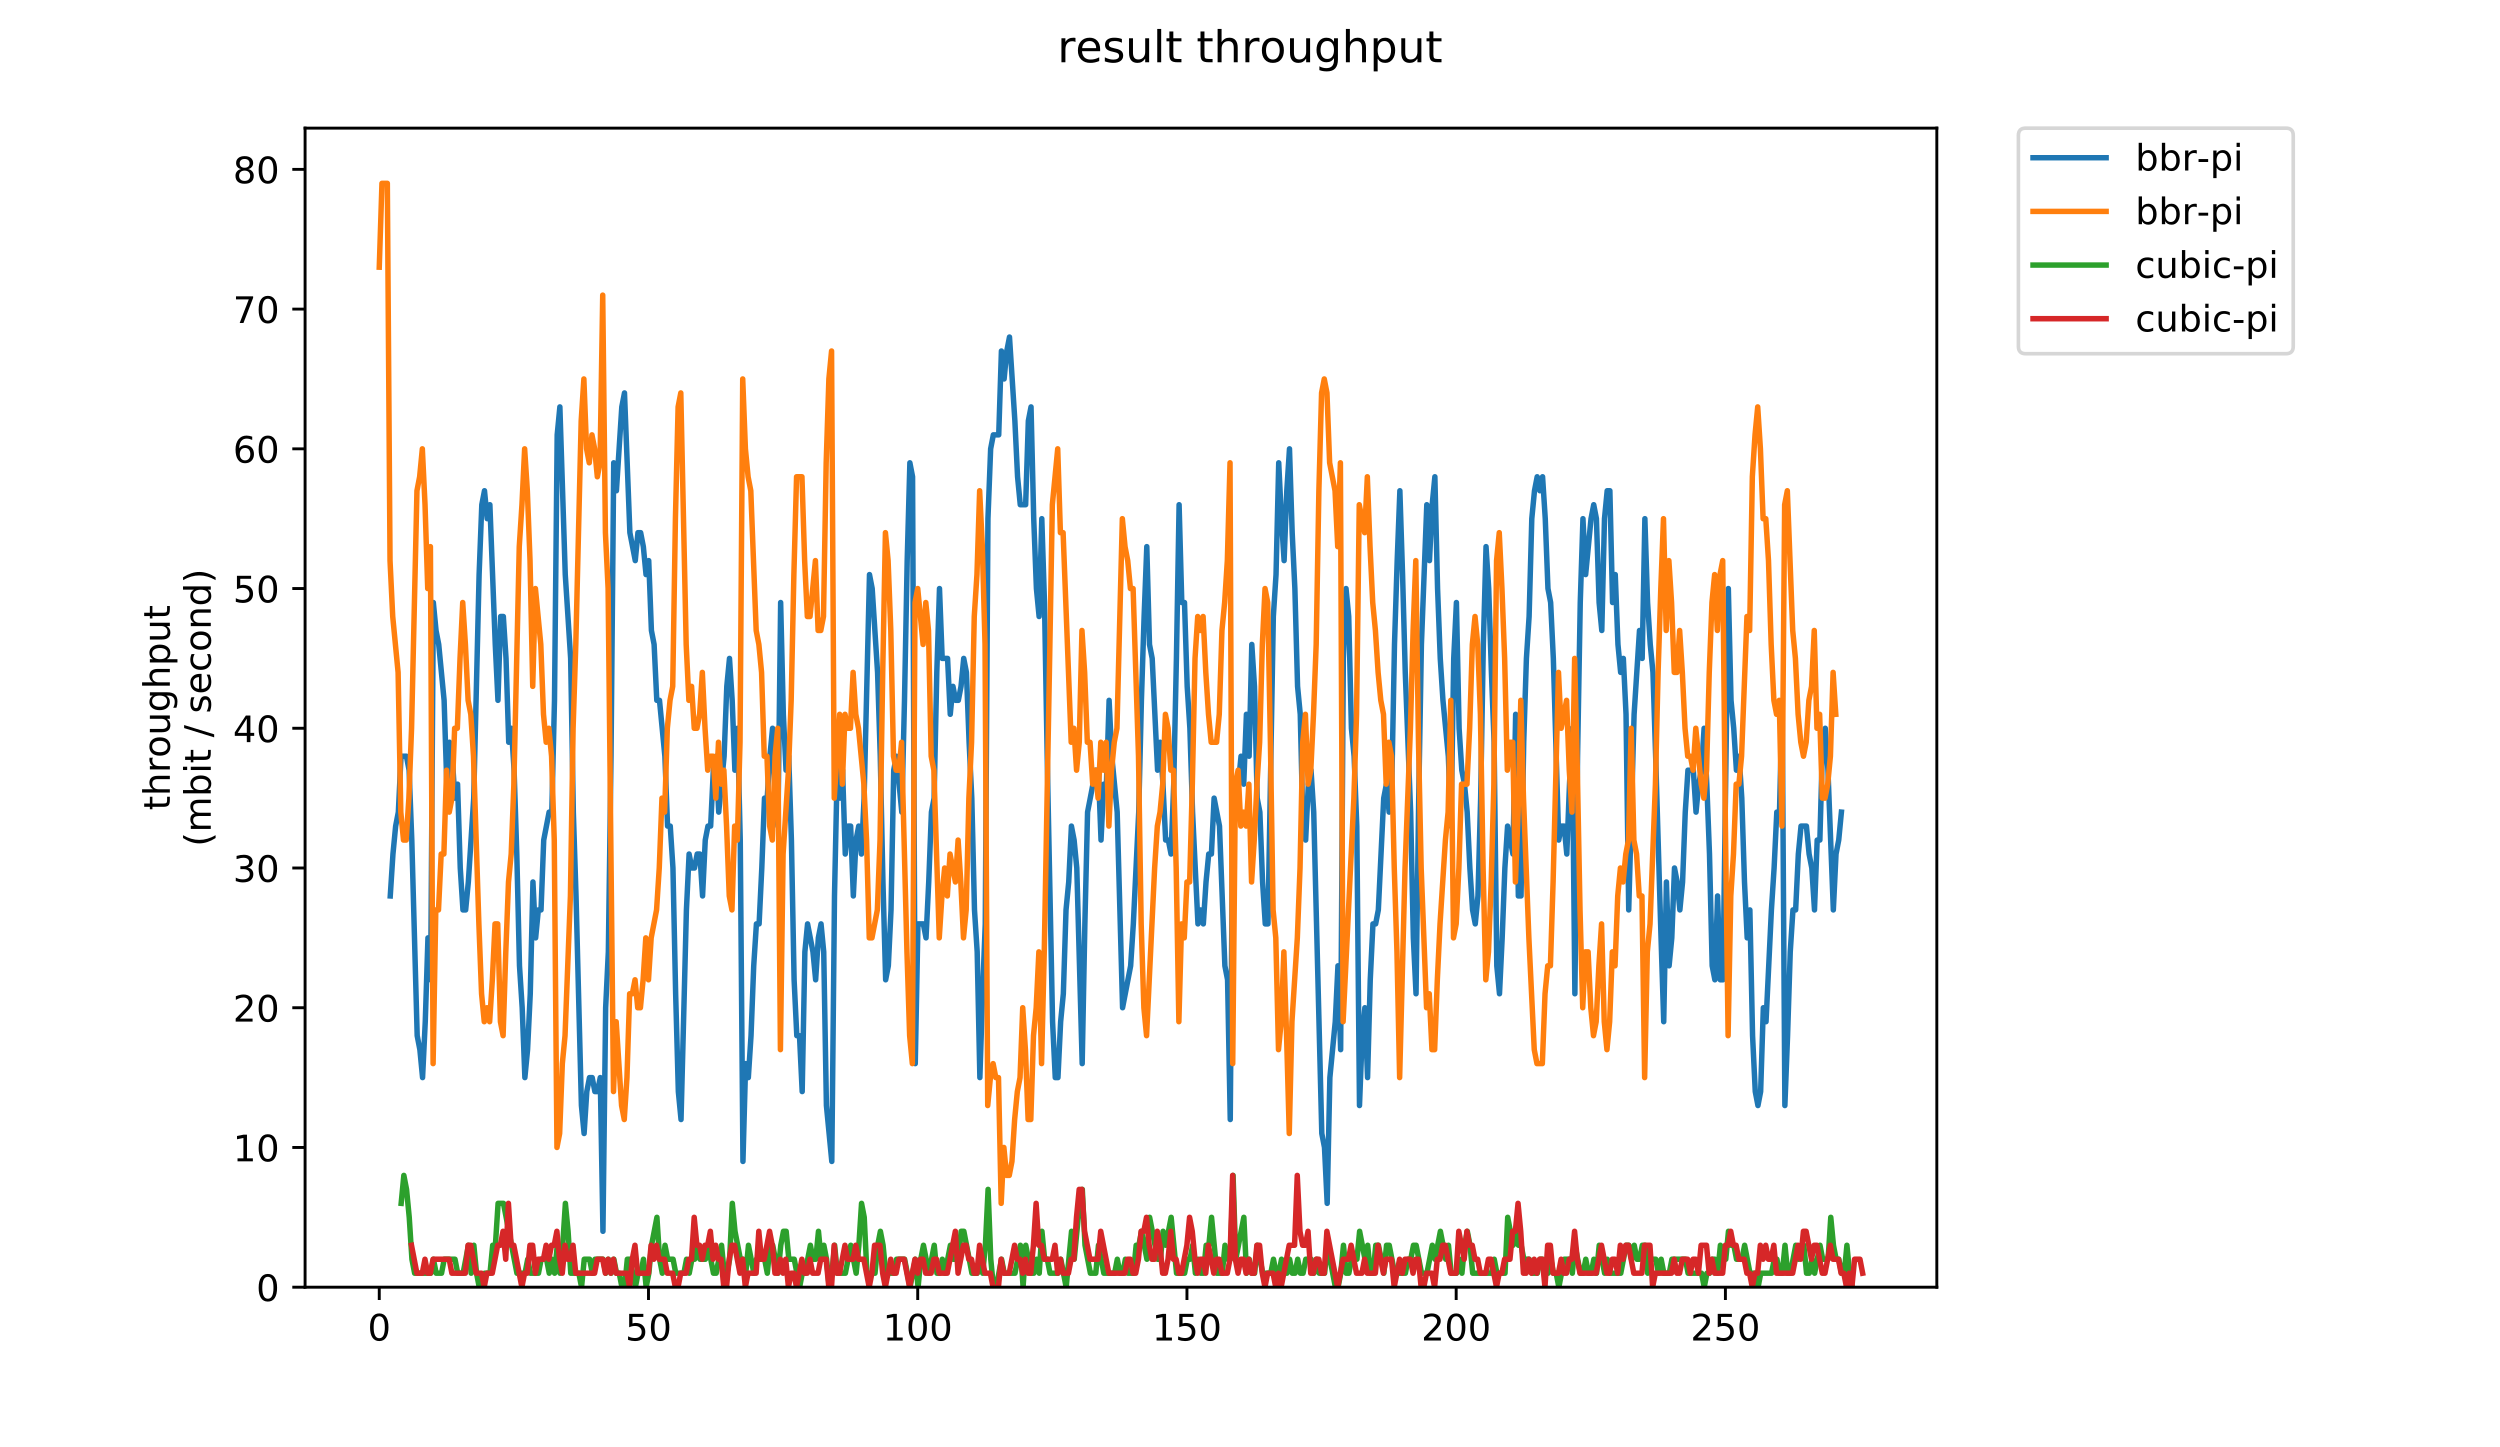 <?xml version="1.0" encoding="utf-8" standalone="no"?>
<!DOCTYPE svg PUBLIC "-//W3C//DTD SVG 1.1//EN"
  "http://www.w3.org/Graphics/SVG/1.1/DTD/svg11.dtd">
<!-- Created with matplotlib (https://matplotlib.org/) -->
<svg height="396pt" version="1.1" viewBox="0 0 684 396" width="684pt" xmlns="http://www.w3.org/2000/svg" xmlns:xlink="http://www.w3.org/1999/xlink">
 <defs>
  <style type="text/css">
*{stroke-linecap:butt;stroke-linejoin:round;}
  </style>
 </defs>
 <g id="figure_1">
  <g id="patch_1">
   <path d="M 0 396 
L 684 396 
L 684 0 
L 0 0 
z
" style="fill:#ffffff;"/>
  </g>
  <g id="axes_1">
   <g id="patch_2">
    <path d="M 83.472 352.174 
L 529.913 352.174 
L 529.913 35.062 
L 83.472 35.062 
z
" style="fill:#ffffff;"/>
   </g>
   <g id="matplotlib.axis_1">
    <g id="xtick_1">
     <g id="line2d_1">
      <defs>
       <path d="M 0 0 
L 0 3.5 
" id="m323d07d9b1" style="stroke:#000000;stroke-width:0.8;"/>
      </defs>
      <g>
       <use style="stroke:#000000;stroke-width:0.8;" x="103.765" xlink:href="#m323d07d9b1" y="352.174"/>
      </g>
     </g>
     <g id="text_1">
      <!-- 0 -->
      <defs>
       <path d="M 31.781 66.406 
Q 24.172 66.406 20.328 58.906 
Q 16.5 51.422 16.5 36.375 
Q 16.5 21.391 20.328 13.891 
Q 24.172 6.391 31.781 6.391 
Q 39.453 6.391 43.281 13.891 
Q 47.125 21.391 47.125 36.375 
Q 47.125 51.422 43.281 58.906 
Q 39.453 66.406 31.781 66.406 
z
M 31.781 74.219 
Q 44.047 74.219 50.516 64.516 
Q 56.984 54.828 56.984 36.375 
Q 56.984 17.969 50.516 8.266 
Q 44.047 -1.422 31.781 -1.422 
Q 19.531 -1.422 13.062 8.266 
Q 6.594 17.969 6.594 36.375 
Q 6.594 54.828 13.062 64.516 
Q 19.531 74.219 31.781 74.219 
z
" id="DejaVuSans-48"/>
      </defs>
      <g transform="translate(100.584 366.773)scale(0.1 -0.1)">
       <use xlink:href="#DejaVuSans-48"/>
      </g>
     </g>
    </g>
    <g id="xtick_2">
     <g id="line2d_2">
      <g>
       <use style="stroke:#000000;stroke-width:0.8;" x="177.426" xlink:href="#m323d07d9b1" y="352.174"/>
      </g>
     </g>
     <g id="text_2">
      <!-- 50 -->
      <defs>
       <path d="M 10.797 72.906 
L 49.516 72.906 
L 49.516 64.594 
L 19.828 64.594 
L 19.828 46.734 
Q 21.969 47.469 24.109 47.828 
Q 26.266 48.188 28.422 48.188 
Q 40.625 48.188 47.75 41.5 
Q 54.891 34.812 54.891 23.391 
Q 54.891 11.625 47.562 5.094 
Q 40.234 -1.422 26.906 -1.422 
Q 22.312 -1.422 17.547 -0.641 
Q 12.797 0.141 7.719 1.703 
L 7.719 11.625 
Q 12.109 9.234 16.797 8.062 
Q 21.484 6.891 26.703 6.891 
Q 35.156 6.891 40.078 11.328 
Q 45.016 15.766 45.016 23.391 
Q 45.016 31 40.078 35.438 
Q 35.156 39.891 26.703 39.891 
Q 22.75 39.891 18.812 39.016 
Q 14.891 38.141 10.797 36.281 
z
" id="DejaVuSans-53"/>
      </defs>
      <g transform="translate(171.064 366.773)scale(0.1 -0.1)">
       <use xlink:href="#DejaVuSans-53"/>
       <use x="63.623" xlink:href="#DejaVuSans-48"/>
      </g>
     </g>
    </g>
    <g id="xtick_3">
     <g id="line2d_3">
      <g>
       <use style="stroke:#000000;stroke-width:0.8;" x="251.088" xlink:href="#m323d07d9b1" y="352.174"/>
      </g>
     </g>
     <g id="text_3">
      <!-- 100 -->
      <defs>
       <path d="M 12.406 8.297 
L 28.516 8.297 
L 28.516 63.922 
L 10.984 60.406 
L 10.984 69.391 
L 28.422 72.906 
L 38.281 72.906 
L 38.281 8.297 
L 54.391 8.297 
L 54.391 0 
L 12.406 0 
z
" id="DejaVuSans-49"/>
      </defs>
      <g transform="translate(241.544 366.773)scale(0.1 -0.1)">
       <use xlink:href="#DejaVuSans-49"/>
       <use x="63.623" xlink:href="#DejaVuSans-48"/>
       <use x="127.246" xlink:href="#DejaVuSans-48"/>
      </g>
     </g>
    </g>
    <g id="xtick_4">
     <g id="line2d_4">
      <g>
       <use style="stroke:#000000;stroke-width:0.8;" x="324.749" xlink:href="#m323d07d9b1" y="352.174"/>
      </g>
     </g>
     <g id="text_4">
      <!-- 150 -->
      <g transform="translate(315.206 366.773)scale(0.1 -0.1)">
       <use xlink:href="#DejaVuSans-49"/>
       <use x="63.623" xlink:href="#DejaVuSans-53"/>
       <use x="127.246" xlink:href="#DejaVuSans-48"/>
      </g>
     </g>
    </g>
    <g id="xtick_5">
     <g id="line2d_5">
      <g>
       <use style="stroke:#000000;stroke-width:0.8;" x="398.411" xlink:href="#m323d07d9b1" y="352.174"/>
      </g>
     </g>
     <g id="text_5">
      <!-- 200 -->
      <defs>
       <path d="M 19.188 8.297 
L 53.609 8.297 
L 53.609 0 
L 7.328 0 
L 7.328 8.297 
Q 12.938 14.109 22.625 23.891 
Q 32.328 33.688 34.812 36.531 
Q 39.547 41.844 41.422 45.531 
Q 43.312 49.219 43.312 52.781 
Q 43.312 58.594 39.234 62.25 
Q 35.156 65.922 28.609 65.922 
Q 23.969 65.922 18.812 64.312 
Q 13.672 62.703 7.812 59.422 
L 7.812 69.391 
Q 13.766 71.781 18.938 73 
Q 24.125 74.219 28.422 74.219 
Q 39.75 74.219 46.484 68.547 
Q 53.219 62.891 53.219 53.422 
Q 53.219 48.922 51.531 44.891 
Q 49.859 40.875 45.406 35.406 
Q 44.188 33.984 37.641 27.219 
Q 31.109 20.453 19.188 8.297 
z
" id="DejaVuSans-50"/>
      </defs>
      <g transform="translate(388.867 366.773)scale(0.1 -0.1)">
       <use xlink:href="#DejaVuSans-50"/>
       <use x="63.623" xlink:href="#DejaVuSans-48"/>
       <use x="127.246" xlink:href="#DejaVuSans-48"/>
      </g>
     </g>
    </g>
    <g id="xtick_6">
     <g id="line2d_6">
      <g>
       <use style="stroke:#000000;stroke-width:0.8;" x="472.072" xlink:href="#m323d07d9b1" y="352.174"/>
      </g>
     </g>
     <g id="text_6">
      <!-- 250 -->
      <g transform="translate(462.528 366.773)scale(0.1 -0.1)">
       <use xlink:href="#DejaVuSans-50"/>
       <use x="63.623" xlink:href="#DejaVuSans-53"/>
       <use x="127.246" xlink:href="#DejaVuSans-48"/>
      </g>
     </g>
    </g>
   </g>
   <g id="matplotlib.axis_2">
    <g id="ytick_1">
     <g id="line2d_7">
      <defs>
       <path d="M 0 0 
L -3.5 0 
" id="m52e5bbe619" style="stroke:#000000;stroke-width:0.8;"/>
      </defs>
      <g>
       <use style="stroke:#000000;stroke-width:0.8;" x="83.472" xlink:href="#m52e5bbe619" y="352.174"/>
      </g>
     </g>
     <g id="text_7">
      <!-- 0 -->
      <g transform="translate(70.11 355.973)scale(0.1 -0.1)">
       <use xlink:href="#DejaVuSans-48"/>
      </g>
     </g>
    </g>
    <g id="ytick_2">
     <g id="line2d_8">
      <g>
       <use style="stroke:#000000;stroke-width:0.8;" x="83.472" xlink:href="#m52e5bbe619" y="313.945"/>
      </g>
     </g>
     <g id="text_8">
      <!-- 10 -->
      <g transform="translate(63.747 317.744)scale(0.1 -0.1)">
       <use xlink:href="#DejaVuSans-49"/>
       <use x="63.623" xlink:href="#DejaVuSans-48"/>
      </g>
     </g>
    </g>
    <g id="ytick_3">
     <g id="line2d_9">
      <g>
       <use style="stroke:#000000;stroke-width:0.8;" x="83.472" xlink:href="#m52e5bbe619" y="275.716"/>
      </g>
     </g>
     <g id="text_9">
      <!-- 20 -->
      <g transform="translate(63.747 279.515)scale(0.1 -0.1)">
       <use xlink:href="#DejaVuSans-50"/>
       <use x="63.623" xlink:href="#DejaVuSans-48"/>
      </g>
     </g>
    </g>
    <g id="ytick_4">
     <g id="line2d_10">
      <g>
       <use style="stroke:#000000;stroke-width:0.8;" x="83.472" xlink:href="#m52e5bbe619" y="237.486"/>
      </g>
     </g>
     <g id="text_10">
      <!-- 30 -->
      <defs>
       <path d="M 40.578 39.312 
Q 47.656 37.797 51.625 33 
Q 55.609 28.219 55.609 21.188 
Q 55.609 10.406 48.188 4.484 
Q 40.766 -1.422 27.094 -1.422 
Q 22.516 -1.422 17.656 -0.516 
Q 12.797 0.391 7.625 2.203 
L 7.625 11.719 
Q 11.719 9.328 16.594 8.109 
Q 21.484 6.891 26.812 6.891 
Q 36.078 6.891 40.938 10.547 
Q 45.797 14.203 45.797 21.188 
Q 45.797 27.641 41.281 31.266 
Q 36.766 34.906 28.719 34.906 
L 20.219 34.906 
L 20.219 43.016 
L 29.109 43.016 
Q 36.375 43.016 40.234 45.922 
Q 44.094 48.828 44.094 54.297 
Q 44.094 59.906 40.109 62.906 
Q 36.141 65.922 28.719 65.922 
Q 24.656 65.922 20.016 65.031 
Q 15.375 64.156 9.812 62.312 
L 9.812 71.094 
Q 15.438 72.656 20.344 73.438 
Q 25.25 74.219 29.594 74.219 
Q 40.828 74.219 47.359 69.109 
Q 53.906 64.016 53.906 55.328 
Q 53.906 49.266 50.438 45.094 
Q 46.969 40.922 40.578 39.312 
z
" id="DejaVuSans-51"/>
      </defs>
      <g transform="translate(63.747 241.286)scale(0.1 -0.1)">
       <use xlink:href="#DejaVuSans-51"/>
       <use x="63.623" xlink:href="#DejaVuSans-48"/>
      </g>
     </g>
    </g>
    <g id="ytick_5">
     <g id="line2d_11">
      <g>
       <use style="stroke:#000000;stroke-width:0.8;" x="83.472" xlink:href="#m52e5bbe619" y="199.257"/>
      </g>
     </g>
     <g id="text_11">
      <!-- 40 -->
      <defs>
       <path d="M 37.797 64.312 
L 12.891 25.391 
L 37.797 25.391 
z
M 35.203 72.906 
L 47.609 72.906 
L 47.609 25.391 
L 58.016 25.391 
L 58.016 17.188 
L 47.609 17.188 
L 47.609 0 
L 37.797 0 
L 37.797 17.188 
L 4.891 17.188 
L 4.891 26.703 
z
" id="DejaVuSans-52"/>
      </defs>
      <g transform="translate(63.747 203.056)scale(0.1 -0.1)">
       <use xlink:href="#DejaVuSans-52"/>
       <use x="63.623" xlink:href="#DejaVuSans-48"/>
      </g>
     </g>
    </g>
    <g id="ytick_6">
     <g id="line2d_12">
      <g>
       <use style="stroke:#000000;stroke-width:0.8;" x="83.472" xlink:href="#m52e5bbe619" y="161.028"/>
      </g>
     </g>
     <g id="text_12">
      <!-- 50 -->
      <g transform="translate(63.747 164.827)scale(0.1 -0.1)">
       <use xlink:href="#DejaVuSans-53"/>
       <use x="63.623" xlink:href="#DejaVuSans-48"/>
      </g>
     </g>
    </g>
    <g id="ytick_7">
     <g id="line2d_13">
      <g>
       <use style="stroke:#000000;stroke-width:0.8;" x="83.472" xlink:href="#m52e5bbe619" y="122.799"/>
      </g>
     </g>
     <g id="text_13">
      <!-- 60 -->
      <defs>
       <path d="M 33.016 40.375 
Q 26.375 40.375 22.484 35.828 
Q 18.609 31.297 18.609 23.391 
Q 18.609 15.531 22.484 10.953 
Q 26.375 6.391 33.016 6.391 
Q 39.656 6.391 43.531 10.953 
Q 47.406 15.531 47.406 23.391 
Q 47.406 31.297 43.531 35.828 
Q 39.656 40.375 33.016 40.375 
z
M 52.594 71.297 
L 52.594 62.312 
Q 48.875 64.062 45.094 64.984 
Q 41.312 65.922 37.594 65.922 
Q 27.828 65.922 22.672 59.328 
Q 17.531 52.734 16.797 39.406 
Q 19.672 43.656 24.016 45.922 
Q 28.375 48.188 33.594 48.188 
Q 44.578 48.188 50.953 41.516 
Q 57.328 34.859 57.328 23.391 
Q 57.328 12.156 50.688 5.359 
Q 44.047 -1.422 33.016 -1.422 
Q 20.359 -1.422 13.672 8.266 
Q 6.984 17.969 6.984 36.375 
Q 6.984 53.656 15.188 63.938 
Q 23.391 74.219 37.203 74.219 
Q 40.922 74.219 44.703 73.484 
Q 48.484 72.75 52.594 71.297 
z
" id="DejaVuSans-54"/>
      </defs>
      <g transform="translate(63.747 126.598)scale(0.1 -0.1)">
       <use xlink:href="#DejaVuSans-54"/>
       <use x="63.623" xlink:href="#DejaVuSans-48"/>
      </g>
     </g>
    </g>
    <g id="ytick_8">
     <g id="line2d_14">
      <g>
       <use style="stroke:#000000;stroke-width:0.8;" x="83.472" xlink:href="#m52e5bbe619" y="84.569"/>
      </g>
     </g>
     <g id="text_14">
      <!-- 70 -->
      <defs>
       <path d="M 8.203 72.906 
L 55.078 72.906 
L 55.078 68.703 
L 28.609 0 
L 18.312 0 
L 43.219 64.594 
L 8.203 64.594 
z
" id="DejaVuSans-55"/>
      </defs>
      <g transform="translate(63.747 88.369)scale(0.1 -0.1)">
       <use xlink:href="#DejaVuSans-55"/>
       <use x="63.623" xlink:href="#DejaVuSans-48"/>
      </g>
     </g>
    </g>
    <g id="ytick_9">
     <g id="line2d_15">
      <g>
       <use style="stroke:#000000;stroke-width:0.8;" x="83.472" xlink:href="#m52e5bbe619" y="46.34"/>
      </g>
     </g>
     <g id="text_15">
      <!-- 80 -->
      <defs>
       <path d="M 31.781 34.625 
Q 24.75 34.625 20.719 30.859 
Q 16.703 27.094 16.703 20.516 
Q 16.703 13.922 20.719 10.156 
Q 24.75 6.391 31.781 6.391 
Q 38.812 6.391 42.859 10.172 
Q 46.922 13.969 46.922 20.516 
Q 46.922 27.094 42.891 30.859 
Q 38.875 34.625 31.781 34.625 
z
M 21.922 38.812 
Q 15.578 40.375 12.031 44.719 
Q 8.5 49.078 8.5 55.328 
Q 8.5 64.062 14.719 69.141 
Q 20.953 74.219 31.781 74.219 
Q 42.672 74.219 48.875 69.141 
Q 55.078 64.062 55.078 55.328 
Q 55.078 49.078 51.531 44.719 
Q 48 40.375 41.703 38.812 
Q 48.828 37.156 52.797 32.312 
Q 56.781 27.484 56.781 20.516 
Q 56.781 9.906 50.312 4.234 
Q 43.844 -1.422 31.781 -1.422 
Q 19.734 -1.422 13.25 4.234 
Q 6.781 9.906 6.781 20.516 
Q 6.781 27.484 10.781 32.312 
Q 14.797 37.156 21.922 38.812 
z
M 18.312 54.391 
Q 18.312 48.734 21.844 45.562 
Q 25.391 42.391 31.781 42.391 
Q 38.141 42.391 41.719 45.562 
Q 45.312 48.734 45.312 54.391 
Q 45.312 60.062 41.719 63.234 
Q 38.141 66.406 31.781 66.406 
Q 25.391 66.406 21.844 63.234 
Q 18.312 60.062 18.312 54.391 
z
" id="DejaVuSans-56"/>
      </defs>
      <g transform="translate(63.747 50.139)scale(0.1 -0.1)">
       <use xlink:href="#DejaVuSans-56"/>
       <use x="63.623" xlink:href="#DejaVuSans-48"/>
      </g>
     </g>
    </g>
    <g id="text_16">
     <!-- throughput -->
     <defs>
      <path d="M 18.312 70.219 
L 18.312 54.688 
L 36.812 54.688 
L 36.812 47.703 
L 18.312 47.703 
L 18.312 18.016 
Q 18.312 11.328 20.141 9.422 
Q 21.969 7.516 27.594 7.516 
L 36.812 7.516 
L 36.812 0 
L 27.594 0 
Q 17.188 0 13.234 3.875 
Q 9.281 7.766 9.281 18.016 
L 9.281 47.703 
L 2.688 47.703 
L 2.688 54.688 
L 9.281 54.688 
L 9.281 70.219 
z
" id="DejaVuSans-116"/>
      <path d="M 54.891 33.016 
L 54.891 0 
L 45.906 0 
L 45.906 32.719 
Q 45.906 40.484 42.875 44.328 
Q 39.844 48.188 33.797 48.188 
Q 26.516 48.188 22.312 43.547 
Q 18.109 38.922 18.109 30.906 
L 18.109 0 
L 9.078 0 
L 9.078 75.984 
L 18.109 75.984 
L 18.109 46.188 
Q 21.344 51.125 25.703 53.562 
Q 30.078 56 35.797 56 
Q 45.219 56 50.047 50.172 
Q 54.891 44.344 54.891 33.016 
z
" id="DejaVuSans-104"/>
      <path d="M 41.109 46.297 
Q 39.594 47.172 37.812 47.578 
Q 36.031 48 33.891 48 
Q 26.266 48 22.188 43.047 
Q 18.109 38.094 18.109 28.812 
L 18.109 0 
L 9.078 0 
L 9.078 54.688 
L 18.109 54.688 
L 18.109 46.188 
Q 20.953 51.172 25.484 53.578 
Q 30.031 56 36.531 56 
Q 37.453 56 38.578 55.875 
Q 39.703 55.766 41.062 55.516 
z
" id="DejaVuSans-114"/>
      <path d="M 30.609 48.391 
Q 23.391 48.391 19.188 42.75 
Q 14.984 37.109 14.984 27.297 
Q 14.984 17.484 19.156 11.844 
Q 23.344 6.203 30.609 6.203 
Q 37.797 6.203 41.984 11.859 
Q 46.188 17.531 46.188 27.297 
Q 46.188 37.016 41.984 42.703 
Q 37.797 48.391 30.609 48.391 
z
M 30.609 56 
Q 42.328 56 49.016 48.375 
Q 55.719 40.766 55.719 27.297 
Q 55.719 13.875 49.016 6.219 
Q 42.328 -1.422 30.609 -1.422 
Q 18.844 -1.422 12.172 6.219 
Q 5.516 13.875 5.516 27.297 
Q 5.516 40.766 12.172 48.375 
Q 18.844 56 30.609 56 
z
" id="DejaVuSans-111"/>
      <path d="M 8.5 21.578 
L 8.5 54.688 
L 17.484 54.688 
L 17.484 21.922 
Q 17.484 14.156 20.5 10.266 
Q 23.531 6.391 29.594 6.391 
Q 36.859 6.391 41.078 11.031 
Q 45.312 15.672 45.312 23.688 
L 45.312 54.688 
L 54.297 54.688 
L 54.297 0 
L 45.312 0 
L 45.312 8.406 
Q 42.047 3.422 37.719 1 
Q 33.406 -1.422 27.688 -1.422 
Q 18.266 -1.422 13.375 4.438 
Q 8.5 10.297 8.5 21.578 
z
M 31.109 56 
z
" id="DejaVuSans-117"/>
      <path d="M 45.406 27.984 
Q 45.406 37.75 41.375 43.109 
Q 37.359 48.484 30.078 48.484 
Q 22.859 48.484 18.828 43.109 
Q 14.797 37.75 14.797 27.984 
Q 14.797 18.266 18.828 12.891 
Q 22.859 7.516 30.078 7.516 
Q 37.359 7.516 41.375 12.891 
Q 45.406 18.266 45.406 27.984 
z
M 54.391 6.781 
Q 54.391 -7.172 48.188 -13.984 
Q 42 -20.797 29.203 -20.797 
Q 24.469 -20.797 20.266 -20.094 
Q 16.062 -19.391 12.109 -17.922 
L 12.109 -9.188 
Q 16.062 -11.328 19.922 -12.344 
Q 23.781 -13.375 27.781 -13.375 
Q 36.625 -13.375 41.016 -8.766 
Q 45.406 -4.156 45.406 5.172 
L 45.406 9.625 
Q 42.625 4.781 38.281 2.391 
Q 33.938 0 27.875 0 
Q 17.828 0 11.672 7.656 
Q 5.516 15.328 5.516 27.984 
Q 5.516 40.672 11.672 48.328 
Q 17.828 56 27.875 56 
Q 33.938 56 38.281 53.609 
Q 42.625 51.219 45.406 46.391 
L 45.406 54.688 
L 54.391 54.688 
z
" id="DejaVuSans-103"/>
      <path d="M 18.109 8.203 
L 18.109 -20.797 
L 9.078 -20.797 
L 9.078 54.688 
L 18.109 54.688 
L 18.109 46.391 
Q 20.953 51.266 25.266 53.625 
Q 29.594 56 35.594 56 
Q 45.562 56 51.781 48.094 
Q 58.016 40.188 58.016 27.297 
Q 58.016 14.406 51.781 6.484 
Q 45.562 -1.422 35.594 -1.422 
Q 29.594 -1.422 25.266 0.953 
Q 20.953 3.328 18.109 8.203 
z
M 48.688 27.297 
Q 48.688 37.203 44.609 42.844 
Q 40.531 48.484 33.406 48.484 
Q 26.266 48.484 22.188 42.844 
Q 18.109 37.203 18.109 27.297 
Q 18.109 17.391 22.188 11.75 
Q 26.266 6.109 33.406 6.109 
Q 40.531 6.109 44.609 11.75 
Q 48.688 17.391 48.688 27.297 
z
" id="DejaVuSans-112"/>
     </defs>
     <g transform="translate(46.47 221.675)rotate(-90)scale(0.1 -0.1)">
      <use xlink:href="#DejaVuSans-116"/>
      <use x="39.209" xlink:href="#DejaVuSans-104"/>
      <use x="102.588" xlink:href="#DejaVuSans-114"/>
      <use x="143.67" xlink:href="#DejaVuSans-111"/>
      <use x="204.852" xlink:href="#DejaVuSans-117"/>
      <use x="268.23" xlink:href="#DejaVuSans-103"/>
      <use x="331.707" xlink:href="#DejaVuSans-104"/>
      <use x="395.086" xlink:href="#DejaVuSans-112"/>
      <use x="458.562" xlink:href="#DejaVuSans-117"/>
      <use x="521.941" xlink:href="#DejaVuSans-116"/>
     </g>
     <!-- (mbit / second) -->
     <defs>
      <path d="M 31 75.875 
Q 24.469 64.656 21.281 53.656 
Q 18.109 42.672 18.109 31.391 
Q 18.109 20.125 21.312 9.062 
Q 24.516 -2 31 -13.188 
L 23.188 -13.188 
Q 15.875 -1.703 12.234 9.375 
Q 8.594 20.453 8.594 31.391 
Q 8.594 42.281 12.203 53.312 
Q 15.828 64.359 23.188 75.875 
z
" id="DejaVuSans-40"/>
      <path d="M 52 44.188 
Q 55.375 50.25 60.062 53.125 
Q 64.75 56 71.094 56 
Q 79.641 56 84.281 50.016 
Q 88.922 44.047 88.922 33.016 
L 88.922 0 
L 79.891 0 
L 79.891 32.719 
Q 79.891 40.578 77.094 44.375 
Q 74.312 48.188 68.609 48.188 
Q 61.625 48.188 57.562 43.547 
Q 53.516 38.922 53.516 30.906 
L 53.516 0 
L 44.484 0 
L 44.484 32.719 
Q 44.484 40.625 41.703 44.406 
Q 38.922 48.188 33.109 48.188 
Q 26.219 48.188 22.156 43.531 
Q 18.109 38.875 18.109 30.906 
L 18.109 0 
L 9.078 0 
L 9.078 54.688 
L 18.109 54.688 
L 18.109 46.188 
Q 21.188 51.219 25.484 53.609 
Q 29.781 56 35.688 56 
Q 41.656 56 45.828 52.969 
Q 50 49.953 52 44.188 
z
" id="DejaVuSans-109"/>
      <path d="M 48.688 27.297 
Q 48.688 37.203 44.609 42.844 
Q 40.531 48.484 33.406 48.484 
Q 26.266 48.484 22.188 42.844 
Q 18.109 37.203 18.109 27.297 
Q 18.109 17.391 22.188 11.75 
Q 26.266 6.109 33.406 6.109 
Q 40.531 6.109 44.609 11.75 
Q 48.688 17.391 48.688 27.297 
z
M 18.109 46.391 
Q 20.953 51.266 25.266 53.625 
Q 29.594 56 35.594 56 
Q 45.562 56 51.781 48.094 
Q 58.016 40.188 58.016 27.297 
Q 58.016 14.406 51.781 6.484 
Q 45.562 -1.422 35.594 -1.422 
Q 29.594 -1.422 25.266 0.953 
Q 20.953 3.328 18.109 8.203 
L 18.109 0 
L 9.078 0 
L 9.078 75.984 
L 18.109 75.984 
z
" id="DejaVuSans-98"/>
      <path d="M 9.422 54.688 
L 18.406 54.688 
L 18.406 0 
L 9.422 0 
z
M 9.422 75.984 
L 18.406 75.984 
L 18.406 64.594 
L 9.422 64.594 
z
" id="DejaVuSans-105"/>
      <path id="DejaVuSans-32"/>
      <path d="M 25.391 72.906 
L 33.688 72.906 
L 8.297 -9.281 
L 0 -9.281 
z
" id="DejaVuSans-47"/>
      <path d="M 44.281 53.078 
L 44.281 44.578 
Q 40.484 46.531 36.375 47.5 
Q 32.281 48.484 27.875 48.484 
Q 21.188 48.484 17.844 46.438 
Q 14.5 44.391 14.5 40.281 
Q 14.5 37.156 16.891 35.375 
Q 19.281 33.594 26.516 31.984 
L 29.594 31.297 
Q 39.156 29.25 43.188 25.516 
Q 47.219 21.781 47.219 15.094 
Q 47.219 7.469 41.188 3.016 
Q 35.156 -1.422 24.609 -1.422 
Q 20.219 -1.422 15.453 -0.562 
Q 10.688 0.297 5.422 2 
L 5.422 11.281 
Q 10.406 8.688 15.234 7.391 
Q 20.062 6.109 24.812 6.109 
Q 31.156 6.109 34.562 8.281 
Q 37.984 10.453 37.984 14.406 
Q 37.984 18.062 35.516 20.016 
Q 33.062 21.969 24.703 23.781 
L 21.578 24.516 
Q 13.234 26.266 9.516 29.906 
Q 5.812 33.547 5.812 39.891 
Q 5.812 47.609 11.281 51.797 
Q 16.75 56 26.812 56 
Q 31.781 56 36.172 55.266 
Q 40.578 54.547 44.281 53.078 
z
" id="DejaVuSans-115"/>
      <path d="M 56.203 29.594 
L 56.203 25.203 
L 14.891 25.203 
Q 15.484 15.922 20.484 11.062 
Q 25.484 6.203 34.422 6.203 
Q 39.594 6.203 44.453 7.469 
Q 49.312 8.734 54.109 11.281 
L 54.109 2.781 
Q 49.266 0.734 44.188 -0.344 
Q 39.109 -1.422 33.891 -1.422 
Q 20.797 -1.422 13.156 6.188 
Q 5.516 13.812 5.516 26.812 
Q 5.516 40.234 12.766 48.109 
Q 20.016 56 32.328 56 
Q 43.359 56 49.781 48.891 
Q 56.203 41.797 56.203 29.594 
z
M 47.219 32.234 
Q 47.125 39.594 43.094 43.984 
Q 39.062 48.391 32.422 48.391 
Q 24.906 48.391 20.391 44.141 
Q 15.875 39.891 15.188 32.172 
z
" id="DejaVuSans-101"/>
      <path d="M 48.781 52.594 
L 48.781 44.188 
Q 44.969 46.297 41.141 47.344 
Q 37.312 48.391 33.406 48.391 
Q 24.656 48.391 19.812 42.844 
Q 14.984 37.312 14.984 27.297 
Q 14.984 17.281 19.812 11.734 
Q 24.656 6.203 33.406 6.203 
Q 37.312 6.203 41.141 7.25 
Q 44.969 8.297 48.781 10.406 
L 48.781 2.094 
Q 45.016 0.344 40.984 -0.531 
Q 36.969 -1.422 32.422 -1.422 
Q 20.062 -1.422 12.781 6.344 
Q 5.516 14.109 5.516 27.297 
Q 5.516 40.672 12.859 48.328 
Q 20.219 56 33.016 56 
Q 37.156 56 41.109 55.141 
Q 45.062 54.297 48.781 52.594 
z
" id="DejaVuSans-99"/>
      <path d="M 54.891 33.016 
L 54.891 0 
L 45.906 0 
L 45.906 32.719 
Q 45.906 40.484 42.875 44.328 
Q 39.844 48.188 33.797 48.188 
Q 26.516 48.188 22.312 43.547 
Q 18.109 38.922 18.109 30.906 
L 18.109 0 
L 9.078 0 
L 9.078 54.688 
L 18.109 54.688 
L 18.109 46.188 
Q 21.344 51.125 25.703 53.562 
Q 30.078 56 35.797 56 
Q 45.219 56 50.047 50.172 
Q 54.891 44.344 54.891 33.016 
z
" id="DejaVuSans-110"/>
      <path d="M 45.406 46.391 
L 45.406 75.984 
L 54.391 75.984 
L 54.391 0 
L 45.406 0 
L 45.406 8.203 
Q 42.578 3.328 38.25 0.953 
Q 33.938 -1.422 27.875 -1.422 
Q 17.969 -1.422 11.734 6.484 
Q 5.516 14.406 5.516 27.297 
Q 5.516 40.188 11.734 48.094 
Q 17.969 56 27.875 56 
Q 33.938 56 38.25 53.625 
Q 42.578 51.266 45.406 46.391 
z
M 14.797 27.297 
Q 14.797 17.391 18.875 11.75 
Q 22.953 6.109 30.078 6.109 
Q 37.203 6.109 41.297 11.75 
Q 45.406 17.391 45.406 27.297 
Q 45.406 37.203 41.297 42.844 
Q 37.203 48.484 30.078 48.484 
Q 22.953 48.484 18.875 42.844 
Q 14.797 37.203 14.797 27.297 
z
" id="DejaVuSans-100"/>
      <path d="M 8.016 75.875 
L 15.828 75.875 
Q 23.141 64.359 26.781 53.312 
Q 30.422 42.281 30.422 31.391 
Q 30.422 20.453 26.781 9.375 
Q 23.141 -1.703 15.828 -13.188 
L 8.016 -13.188 
Q 14.5 -2 17.703 9.062 
Q 20.906 20.125 20.906 31.391 
Q 20.906 42.672 17.703 53.656 
Q 14.5 64.656 8.016 75.875 
z
" id="DejaVuSans-41"/>
     </defs>
     <g transform="translate(57.668 231.609)rotate(-90)scale(0.1 -0.1)">
      <use xlink:href="#DejaVuSans-40"/>
      <use x="39.014" xlink:href="#DejaVuSans-109"/>
      <use x="136.426" xlink:href="#DejaVuSans-98"/>
      <use x="199.902" xlink:href="#DejaVuSans-105"/>
      <use x="227.686" xlink:href="#DejaVuSans-116"/>
      <use x="266.895" xlink:href="#DejaVuSans-32"/>
      <use x="298.682" xlink:href="#DejaVuSans-47"/>
      <use x="332.373" xlink:href="#DejaVuSans-32"/>
      <use x="364.16" xlink:href="#DejaVuSans-115"/>
      <use x="416.26" xlink:href="#DejaVuSans-101"/>
      <use x="477.783" xlink:href="#DejaVuSans-99"/>
      <use x="532.764" xlink:href="#DejaVuSans-111"/>
      <use x="593.945" xlink:href="#DejaVuSans-110"/>
      <use x="657.324" xlink:href="#DejaVuSans-100"/>
      <use x="720.801" xlink:href="#DejaVuSans-41"/>
     </g>
    </g>
   </g>
   <g id="line2d_16">
    <path clip-path="url(#p8ec1062cef)" d="M 106.775 245.132 
L 107.512 233.663 
L 108.248 226.018 
L 108.985 222.195 
L 109.721 206.903 
L 111.195 206.903 
L 111.931 210.726 
L 112.668 229.841 
L 114.141 283.362 
L 114.878 287.184 
L 115.614 294.83 
L 116.351 279.539 
L 117.087 256.601 
L 117.824 268.07 
L 118.561 164.851 
L 119.297 172.497 
L 120.034 176.32 
L 121.507 191.611 
L 122.244 214.549 
L 122.98 203.08 
L 123.717 206.903 
L 124.454 218.372 
L 125.19 214.549 
L 125.927 237.486 
L 126.663 248.955 
L 127.4 248.955 
L 128.137 241.309 
L 129.61 218.372 
L 131.083 157.205 
L 131.82 138.09 
L 132.556 134.267 
L 133.293 141.913 
L 134.03 138.09 
L 135.503 176.32 
L 136.239 191.611 
L 136.976 168.674 
L 137.713 168.674 
L 138.449 180.143 
L 139.186 203.08 
L 139.923 199.257 
L 140.659 210.726 
L 141.396 233.663 
L 142.132 264.247 
L 142.869 275.716 
L 143.606 294.83 
L 144.342 287.184 
L 145.079 271.893 
L 145.815 241.309 
L 146.552 256.601 
L 147.289 248.955 
L 148.025 248.955 
L 148.762 229.841 
L 150.235 222.195 
L 150.972 222.195 
L 151.708 191.611 
L 152.445 118.976 
L 153.182 111.33 
L 154.655 157.205 
L 156.128 180.143 
L 156.865 222.195 
L 157.601 245.132 
L 159.074 302.476 
L 159.811 310.122 
L 160.548 298.653 
L 161.284 294.83 
L 162.021 294.83 
L 162.758 298.653 
L 163.494 298.653 
L 164.231 294.83 
L 164.967 336.882 
L 165.704 275.716 
L 166.441 260.424 
L 167.177 206.903 
L 167.914 126.622 
L 168.65 134.267 
L 170.124 111.33 
L 170.86 107.507 
L 172.334 145.736 
L 173.807 153.382 
L 174.543 145.736 
L 175.28 145.736 
L 176.017 149.559 
L 176.753 157.205 
L 177.49 153.382 
L 178.226 172.497 
L 178.963 176.32 
L 179.7 191.611 
L 180.436 191.611 
L 181.91 206.903 
L 182.646 226.018 
L 183.383 226.018 
L 184.119 237.486 
L 184.856 271.893 
L 185.593 298.653 
L 186.329 306.299 
L 187.802 248.955 
L 188.539 233.663 
L 189.276 237.486 
L 190.012 237.486 
L 190.749 233.663 
L 191.486 233.663 
L 192.222 245.132 
L 192.959 229.841 
L 193.695 226.018 
L 194.432 226.018 
L 195.169 210.726 
L 195.905 206.903 
L 196.642 222.195 
L 198.115 206.903 
L 198.852 187.788 
L 199.588 180.143 
L 200.325 191.611 
L 201.061 210.726 
L 201.798 199.257 
L 202.535 229.841 
L 203.271 317.768 
L 204.008 291.007 
L 204.745 294.83 
L 205.481 283.362 
L 206.218 264.247 
L 206.954 252.778 
L 207.691 252.778 
L 208.428 237.486 
L 209.164 218.372 
L 209.901 218.372 
L 210.637 206.903 
L 211.374 199.257 
L 212.111 218.372 
L 212.847 226.018 
L 213.584 164.851 
L 214.321 195.434 
L 215.057 210.726 
L 215.794 206.903 
L 216.53 229.841 
L 217.267 268.07 
L 218.004 283.362 
L 218.74 283.362 
L 219.477 298.653 
L 220.213 260.424 
L 220.95 252.778 
L 222.423 260.424 
L 223.16 268.07 
L 223.897 256.601 
L 224.633 252.778 
L 225.37 260.424 
L 226.106 302.476 
L 227.58 317.768 
L 228.316 245.132 
L 229.053 210.726 
L 229.789 218.372 
L 230.526 210.726 
L 231.263 233.663 
L 231.999 226.018 
L 232.736 226.018 
L 233.472 245.132 
L 234.209 229.841 
L 234.946 226.018 
L 235.682 233.663 
L 236.419 218.372 
L 237.892 157.205 
L 238.629 161.028 
L 240.102 183.965 
L 240.839 206.903 
L 241.575 241.309 
L 242.312 268.07 
L 243.048 264.247 
L 243.785 248.955 
L 244.522 210.726 
L 245.258 206.903 
L 246.732 222.195 
L 247.468 191.611 
L 248.205 153.382 
L 248.941 126.622 
L 249.678 130.444 
L 250.415 291.007 
L 251.151 252.778 
L 252.624 252.778 
L 253.361 256.601 
L 254.098 241.309 
L 254.834 222.195 
L 255.571 218.372 
L 256.308 183.965 
L 257.044 161.028 
L 257.781 180.143 
L 259.254 180.143 
L 259.991 195.434 
L 260.727 187.788 
L 261.464 191.611 
L 262.2 191.611 
L 262.937 187.788 
L 263.674 180.143 
L 264.41 183.965 
L 265.147 203.08 
L 265.884 218.372 
L 266.62 248.955 
L 267.357 260.424 
L 268.093 294.83 
L 268.83 271.893 
L 269.567 252.778 
L 270.303 141.913 
L 271.04 122.799 
L 271.776 118.976 
L 273.25 118.976 
L 273.986 96.038 
L 274.723 103.684 
L 275.459 96.038 
L 276.196 92.215 
L 277.669 115.153 
L 278.406 130.444 
L 279.143 138.09 
L 280.616 138.09 
L 281.352 115.153 
L 282.089 111.33 
L 282.826 141.913 
L 283.562 161.028 
L 284.299 168.674 
L 285.035 141.913 
L 285.772 164.851 
L 286.509 206.903 
L 287.982 279.539 
L 288.719 294.83 
L 289.455 294.83 
L 290.192 279.539 
L 290.928 271.893 
L 291.665 248.955 
L 292.402 241.309 
L 293.138 226.018 
L 293.875 229.841 
L 294.611 237.486 
L 296.085 291.007 
L 296.821 252.778 
L 297.558 222.195 
L 299.768 210.726 
L 300.504 210.726 
L 301.241 229.841 
L 301.978 214.549 
L 302.714 214.549 
L 303.451 191.611 
L 304.187 206.903 
L 305.661 222.195 
L 307.134 275.716 
L 309.344 264.247 
L 310.08 252.778 
L 311.554 222.195 
L 312.29 191.611 
L 313.027 168.674 
L 313.763 149.559 
L 314.5 176.32 
L 315.237 180.143 
L 316.71 210.726 
L 317.446 203.08 
L 318.183 214.549 
L 318.92 229.841 
L 319.656 229.841 
L 320.393 233.663 
L 321.13 214.549 
L 321.866 180.143 
L 322.603 138.09 
L 323.339 164.851 
L 324.076 164.851 
L 324.813 187.788 
L 325.549 199.257 
L 326.286 222.195 
L 327.759 252.778 
L 328.496 248.955 
L 329.232 252.778 
L 329.969 241.309 
L 330.706 233.663 
L 331.442 233.663 
L 332.179 218.372 
L 333.652 226.018 
L 335.125 264.247 
L 335.862 268.07 
L 336.598 306.299 
L 337.335 214.549 
L 338.808 214.549 
L 339.545 206.903 
L 340.282 214.549 
L 341.018 195.434 
L 341.755 206.903 
L 342.491 176.32 
L 343.228 187.788 
L 343.965 218.372 
L 344.701 222.195 
L 345.438 241.309 
L 346.174 252.778 
L 346.911 252.778 
L 348.384 168.674 
L 349.121 157.205 
L 349.857 126.622 
L 350.594 141.913 
L 351.331 153.382 
L 352.067 134.267 
L 352.804 122.799 
L 353.541 145.736 
L 354.277 161.028 
L 355.014 187.788 
L 355.75 195.434 
L 356.487 226.018 
L 357.224 229.841 
L 357.96 214.549 
L 358.697 210.726 
L 359.433 222.195 
L 361.643 310.122 
L 362.38 313.945 
L 363.117 329.237 
L 363.853 294.83 
L 365.326 279.539 
L 366.063 264.247 
L 366.8 287.184 
L 367.536 180.143 
L 368.273 161.028 
L 369.009 168.674 
L 369.746 199.257 
L 370.483 206.903 
L 371.219 226.018 
L 371.956 302.476 
L 372.693 283.362 
L 373.429 275.716 
L 374.166 294.83 
L 374.902 268.07 
L 375.639 252.778 
L 376.376 252.778 
L 377.112 248.955 
L 378.585 218.372 
L 379.322 214.549 
L 380.059 222.195 
L 380.795 214.549 
L 381.532 176.32 
L 382.269 153.382 
L 383.005 134.267 
L 383.742 157.205 
L 384.478 183.965 
L 385.952 222.195 
L 386.688 256.601 
L 387.425 271.893 
L 388.161 218.372 
L 388.898 176.32 
L 390.371 138.09 
L 391.108 153.382 
L 391.844 138.09 
L 392.581 130.444 
L 393.318 161.028 
L 394.054 180.143 
L 394.791 191.611 
L 396.264 206.903 
L 397.001 226.018 
L 397.737 180.143 
L 398.474 164.851 
L 399.211 199.257 
L 399.947 210.726 
L 400.684 214.549 
L 401.42 222.195 
L 402.157 237.486 
L 402.894 248.955 
L 403.63 252.778 
L 404.367 245.132 
L 405.104 218.372 
L 405.84 176.32 
L 406.577 149.559 
L 407.313 161.028 
L 408.05 183.965 
L 408.787 203.08 
L 409.523 264.247 
L 410.26 271.893 
L 410.996 256.601 
L 411.733 237.486 
L 412.47 226.018 
L 413.943 233.663 
L 414.68 195.434 
L 415.416 245.132 
L 416.153 245.132 
L 416.889 203.08 
L 417.626 180.143 
L 418.363 168.674 
L 419.099 141.913 
L 419.836 134.267 
L 420.572 130.444 
L 421.309 134.267 
L 422.046 130.444 
L 422.782 141.913 
L 423.519 161.028 
L 424.255 164.851 
L 424.992 180.143 
L 426.465 229.841 
L 427.202 226.018 
L 427.939 226.018 
L 428.675 233.663 
L 429.412 214.549 
L 430.148 199.257 
L 430.885 271.893 
L 431.622 206.903 
L 432.358 164.851 
L 433.095 141.913 
L 433.831 157.205 
L 435.305 141.913 
L 436.041 138.09 
L 436.778 141.913 
L 437.515 164.851 
L 438.251 172.497 
L 438.988 141.913 
L 439.724 134.267 
L 440.461 134.267 
L 441.198 164.851 
L 441.934 157.205 
L 442.671 176.32 
L 443.407 183.965 
L 444.144 180.143 
L 444.881 195.434 
L 445.617 248.955 
L 447.091 195.434 
L 448.564 172.497 
L 449.3 180.143 
L 450.037 141.913 
L 450.774 164.851 
L 451.51 176.32 
L 452.247 183.965 
L 452.983 206.903 
L 454.457 256.601 
L 455.193 279.539 
L 455.93 241.309 
L 456.667 264.247 
L 457.403 256.601 
L 458.14 237.486 
L 458.876 241.309 
L 459.613 248.955 
L 460.35 241.309 
L 461.086 222.195 
L 461.823 210.726 
L 463.296 210.726 
L 464.033 222.195 
L 464.769 214.549 
L 465.506 210.726 
L 466.242 199.257 
L 466.979 214.549 
L 467.716 233.663 
L 468.452 264.247 
L 469.189 268.07 
L 469.926 245.132 
L 470.662 268.07 
L 471.399 268.07 
L 472.872 161.028 
L 473.609 191.611 
L 474.345 199.257 
L 475.082 210.726 
L 475.818 206.903 
L 476.555 218.372 
L 477.292 241.309 
L 478.028 256.601 
L 478.765 248.955 
L 479.502 283.362 
L 480.238 298.653 
L 480.975 302.476 
L 481.711 298.653 
L 482.448 275.716 
L 483.185 279.539 
L 484.658 248.955 
L 485.394 237.486 
L 486.131 222.195 
L 486.868 222.195 
L 487.604 191.611 
L 488.341 302.476 
L 489.078 283.362 
L 489.814 260.424 
L 490.551 248.955 
L 491.287 248.955 
L 492.024 233.663 
L 492.761 226.018 
L 494.234 226.018 
L 494.97 233.663 
L 495.707 237.486 
L 496.444 248.955 
L 497.18 229.841 
L 497.917 229.841 
L 498.654 203.08 
L 499.39 199.257 
L 500.127 210.726 
L 501.6 248.955 
L 502.337 233.663 
L 503.073 229.841 
L 503.81 222.195 
L 503.81 222.195 
" style="fill:none;stroke:#1f77b4;stroke-linecap:square;stroke-width:1.5;"/>
   </g>
   <g id="line2d_17">
    <path clip-path="url(#p8ec1062cef)" d="M 103.765 73.101 
L 104.502 50.163 
L 105.975 50.163 
L 106.712 153.382 
L 107.448 168.674 
L 108.921 183.965 
L 109.658 222.195 
L 110.395 229.841 
L 111.131 229.841 
L 111.868 218.372 
L 112.604 199.257 
L 114.078 134.267 
L 114.814 130.444 
L 115.551 122.799 
L 116.288 138.09 
L 117.024 161.028 
L 117.761 149.559 
L 118.497 291.007 
L 119.234 248.955 
L 119.971 248.955 
L 120.707 233.663 
L 121.444 233.663 
L 122.18 210.726 
L 122.917 222.195 
L 123.654 218.372 
L 124.39 199.257 
L 125.127 199.257 
L 125.864 180.143 
L 126.6 164.851 
L 127.337 176.32 
L 128.073 191.611 
L 128.81 195.434 
L 129.547 206.903 
L 131.02 252.778 
L 131.756 271.893 
L 132.493 279.539 
L 133.23 275.716 
L 133.966 279.539 
L 134.703 268.07 
L 135.439 252.778 
L 136.176 252.778 
L 136.913 279.539 
L 137.649 283.362 
L 138.386 260.424 
L 139.123 241.309 
L 139.859 233.663 
L 140.596 214.549 
L 142.069 149.559 
L 142.806 138.09 
L 143.542 122.799 
L 144.279 134.267 
L 145.015 153.382 
L 145.752 187.788 
L 146.489 161.028 
L 147.962 176.32 
L 148.699 195.434 
L 149.435 203.08 
L 150.172 199.257 
L 150.908 206.903 
L 151.645 229.841 
L 152.382 313.945 
L 153.118 310.122 
L 153.855 291.007 
L 154.591 283.362 
L 156.065 245.132 
L 156.801 199.257 
L 157.538 176.32 
L 159.011 115.153 
L 159.748 103.684 
L 160.484 122.799 
L 161.221 126.622 
L 161.958 118.976 
L 162.694 122.799 
L 163.431 130.444 
L 164.167 126.622 
L 164.904 80.746 
L 165.641 145.736 
L 166.377 161.028 
L 167.851 298.653 
L 168.587 279.539 
L 170.06 302.476 
L 170.797 306.299 
L 171.534 294.83 
L 172.27 271.893 
L 173.007 271.893 
L 173.743 268.07 
L 174.48 275.716 
L 175.217 275.716 
L 175.953 268.07 
L 176.69 256.601 
L 177.426 268.07 
L 178.163 256.601 
L 179.636 248.955 
L 180.373 237.486 
L 181.11 218.372 
L 181.846 222.195 
L 182.583 199.257 
L 183.319 191.611 
L 184.056 187.788 
L 184.793 141.913 
L 185.529 111.33 
L 186.266 107.507 
L 187.739 176.32 
L 188.476 191.611 
L 189.212 187.788 
L 189.949 199.257 
L 190.686 199.257 
L 191.422 195.434 
L 192.159 183.965 
L 192.895 199.257 
L 193.632 210.726 
L 194.369 206.903 
L 195.105 206.903 
L 195.842 218.372 
L 196.578 203.08 
L 197.315 214.549 
L 198.052 210.726 
L 198.788 226.018 
L 199.525 245.132 
L 200.262 248.955 
L 200.998 226.018 
L 201.735 229.841 
L 202.471 203.08 
L 203.208 103.684 
L 203.945 122.799 
L 204.681 130.444 
L 205.418 134.267 
L 206.891 172.497 
L 207.628 176.32 
L 208.364 183.965 
L 209.101 206.903 
L 209.838 206.903 
L 210.574 226.018 
L 211.311 229.841 
L 212.047 206.903 
L 212.784 199.257 
L 213.521 287.184 
L 214.257 233.663 
L 215.73 210.726 
L 216.467 191.611 
L 217.204 157.205 
L 217.94 130.444 
L 219.413 130.444 
L 220.15 153.382 
L 220.887 168.674 
L 221.623 168.674 
L 223.097 153.382 
L 223.833 172.497 
L 224.57 172.497 
L 225.306 168.674 
L 226.043 126.622 
L 226.78 103.684 
L 227.516 96.038 
L 228.253 218.372 
L 229.726 195.434 
L 230.463 214.549 
L 231.199 195.434 
L 231.936 199.257 
L 232.673 199.257 
L 233.409 183.965 
L 234.146 195.434 
L 234.882 199.257 
L 236.356 214.549 
L 237.092 229.841 
L 237.829 256.601 
L 238.565 256.601 
L 240.039 248.955 
L 240.775 229.841 
L 241.512 183.965 
L 242.249 145.736 
L 242.985 153.382 
L 243.722 172.497 
L 244.458 206.903 
L 245.195 210.726 
L 245.932 210.726 
L 246.668 203.08 
L 248.141 260.424 
L 248.878 283.362 
L 249.615 291.007 
L 250.351 164.851 
L 251.088 161.028 
L 252.561 176.32 
L 253.298 164.851 
L 254.034 172.497 
L 254.771 206.903 
L 255.508 210.726 
L 256.981 256.601 
L 257.717 245.132 
L 258.454 237.486 
L 259.191 245.132 
L 259.927 233.663 
L 261.4 241.309 
L 262.137 229.841 
L 262.874 241.309 
L 263.61 256.601 
L 264.347 248.955 
L 265.084 218.372 
L 265.82 203.08 
L 266.557 168.674 
L 267.293 157.205 
L 268.03 134.267 
L 268.767 149.559 
L 269.503 176.32 
L 270.24 302.476 
L 270.976 294.83 
L 271.713 291.007 
L 272.45 294.83 
L 273.186 294.83 
L 273.923 329.237 
L 274.66 313.945 
L 275.396 321.591 
L 276.133 321.591 
L 276.869 317.768 
L 277.606 306.299 
L 278.343 298.653 
L 279.079 294.83 
L 279.816 275.716 
L 280.552 287.184 
L 281.289 306.299 
L 282.026 306.299 
L 282.762 283.362 
L 283.499 275.716 
L 284.236 260.424 
L 284.972 291.007 
L 285.709 260.424 
L 287.182 180.143 
L 287.919 138.09 
L 289.392 122.799 
L 290.128 145.736 
L 290.865 145.736 
L 293.075 203.08 
L 293.811 199.257 
L 294.548 210.726 
L 295.285 203.08 
L 296.021 172.497 
L 296.758 183.965 
L 297.495 203.08 
L 298.231 203.08 
L 298.968 214.549 
L 299.704 210.726 
L 300.441 218.372 
L 301.178 203.08 
L 301.914 210.726 
L 302.651 203.08 
L 303.387 226.018 
L 304.124 210.726 
L 304.861 203.08 
L 305.597 199.257 
L 307.071 141.913 
L 307.807 149.559 
L 308.544 153.382 
L 309.28 161.028 
L 310.017 161.028 
L 311.49 206.903 
L 312.227 252.778 
L 312.963 275.716 
L 313.7 283.362 
L 315.91 237.486 
L 316.647 226.018 
L 317.383 222.195 
L 318.12 214.549 
L 318.856 195.434 
L 319.593 199.257 
L 320.33 210.726 
L 321.066 210.726 
L 321.803 237.486 
L 322.539 279.539 
L 323.276 252.778 
L 324.013 256.601 
L 324.749 241.309 
L 325.486 241.309 
L 326.223 214.549 
L 326.959 180.143 
L 327.696 168.674 
L 328.432 172.497 
L 329.169 168.674 
L 329.906 183.965 
L 330.642 195.434 
L 331.379 203.08 
L 332.852 203.08 
L 333.589 195.434 
L 334.325 172.497 
L 335.062 164.851 
L 335.798 153.382 
L 336.535 126.622 
L 337.272 291.007 
L 338.008 214.549 
L 338.745 210.726 
L 339.482 226.018 
L 340.218 222.195 
L 340.955 226.018 
L 341.691 214.549 
L 342.428 241.309 
L 343.165 229.841 
L 343.901 214.549 
L 344.638 203.08 
L 345.374 176.32 
L 346.111 161.028 
L 346.848 164.851 
L 347.584 203.08 
L 348.321 248.955 
L 349.058 256.601 
L 349.794 287.184 
L 350.531 279.539 
L 351.267 260.424 
L 352.004 283.362 
L 352.741 310.122 
L 353.477 279.539 
L 354.95 256.601 
L 355.687 237.486 
L 356.424 203.08 
L 357.16 195.434 
L 357.897 214.549 
L 358.634 210.726 
L 359.37 195.434 
L 360.107 176.32 
L 360.843 134.267 
L 361.58 107.507 
L 362.317 103.684 
L 363.053 107.507 
L 363.79 126.622 
L 365.263 134.267 
L 366 149.559 
L 366.736 126.622 
L 367.473 279.539 
L 370.419 218.372 
L 371.156 195.434 
L 371.893 138.09 
L 373.366 145.736 
L 374.102 130.444 
L 374.839 149.559 
L 375.576 164.851 
L 376.312 172.497 
L 377.049 183.965 
L 377.785 191.611 
L 378.522 195.434 
L 379.259 214.549 
L 379.995 203.08 
L 380.732 206.903 
L 381.469 237.486 
L 382.205 260.424 
L 382.942 294.83 
L 384.415 237.486 
L 385.888 199.257 
L 386.625 172.497 
L 387.361 153.382 
L 388.098 203.08 
L 388.835 237.486 
L 390.308 275.716 
L 391.045 271.893 
L 391.781 287.184 
L 392.518 287.184 
L 393.254 268.07 
L 393.991 252.778 
L 395.464 229.841 
L 396.201 222.195 
L 396.937 191.611 
L 397.674 256.601 
L 398.411 252.778 
L 399.147 237.486 
L 399.884 214.549 
L 401.357 214.549 
L 402.094 199.257 
L 402.83 176.32 
L 403.567 168.674 
L 404.304 176.32 
L 405.04 195.434 
L 405.777 237.486 
L 406.513 268.07 
L 407.25 260.424 
L 407.987 241.309 
L 408.723 214.549 
L 409.46 153.382 
L 410.196 145.736 
L 410.933 161.028 
L 411.67 180.143 
L 412.406 210.726 
L 413.143 203.08 
L 413.88 203.08 
L 414.616 241.309 
L 415.353 222.195 
L 416.089 191.611 
L 416.826 218.372 
L 418.299 256.601 
L 419.772 287.184 
L 420.509 291.007 
L 421.982 291.007 
L 422.719 271.893 
L 423.456 264.247 
L 424.192 264.247 
L 424.929 241.309 
L 426.402 183.965 
L 427.139 199.257 
L 428.612 191.611 
L 429.348 210.726 
L 430.085 222.195 
L 430.822 180.143 
L 431.558 210.726 
L 432.295 248.955 
L 433.032 275.716 
L 433.768 260.424 
L 434.505 260.424 
L 435.241 275.716 
L 435.978 283.362 
L 436.715 279.539 
L 437.451 264.247 
L 438.188 252.778 
L 438.924 279.539 
L 439.661 287.184 
L 440.398 279.539 
L 441.134 260.424 
L 441.871 264.247 
L 442.607 245.132 
L 443.344 237.486 
L 444.081 241.309 
L 444.817 233.663 
L 445.554 229.841 
L 446.291 199.257 
L 447.027 229.841 
L 447.764 233.663 
L 448.5 245.132 
L 449.237 245.132 
L 449.974 294.83 
L 450.71 260.424 
L 451.447 252.778 
L 452.92 214.549 
L 453.657 183.965 
L 454.393 161.028 
L 455.13 141.913 
L 455.867 172.497 
L 456.603 153.382 
L 457.34 164.851 
L 458.076 183.965 
L 458.813 183.965 
L 459.55 172.497 
L 460.286 183.965 
L 461.023 199.257 
L 461.759 206.903 
L 462.496 206.903 
L 463.233 210.726 
L 463.969 199.257 
L 465.443 214.549 
L 466.179 218.372 
L 466.916 210.726 
L 467.652 183.965 
L 468.389 164.851 
L 469.126 157.205 
L 469.862 172.497 
L 470.599 157.205 
L 471.335 153.382 
L 472.072 226.018 
L 472.809 283.362 
L 473.545 245.132 
L 474.282 233.663 
L 475.019 214.549 
L 475.755 214.549 
L 476.492 206.903 
L 477.965 168.674 
L 478.702 172.497 
L 479.438 130.444 
L 480.175 118.976 
L 480.911 111.33 
L 481.648 122.799 
L 482.385 141.913 
L 483.121 141.913 
L 483.858 153.382 
L 484.594 176.32 
L 485.331 191.611 
L 486.068 195.434 
L 486.804 191.611 
L 487.541 226.018 
L 488.278 138.09 
L 489.014 134.267 
L 490.487 172.497 
L 491.224 180.143 
L 491.961 195.434 
L 492.697 203.08 
L 493.434 206.903 
L 494.17 203.08 
L 494.907 191.611 
L 495.644 187.788 
L 496.38 172.497 
L 497.117 199.257 
L 497.854 195.434 
L 498.59 218.372 
L 499.327 218.372 
L 500.063 214.549 
L 500.8 206.903 
L 501.537 183.965 
L 502.273 195.434 
L 502.273 195.434 
" style="fill:none;stroke:#ff7f0e;stroke-linecap:square;stroke-width:1.5;"/>
   </g>
   <g id="line2d_18">
    <path clip-path="url(#p8ec1062cef)" d="M 109.757 329.237 
L 110.493 321.591 
L 111.23 325.414 
L 111.967 333.06 
L 112.703 344.528 
L 113.44 348.351 
L 117.859 348.351 
L 118.596 344.528 
L 119.333 348.351 
L 120.806 348.351 
L 121.543 344.528 
L 124.489 344.528 
L 125.226 348.351 
L 126.699 348.351 
L 128.172 340.705 
L 128.909 348.351 
L 129.645 340.705 
L 130.382 348.351 
L 131.119 352.174 
L 131.855 352.174 
L 132.592 348.351 
L 134.065 348.351 
L 134.802 340.705 
L 135.538 340.705 
L 136.275 329.237 
L 137.748 329.237 
L 141.431 348.351 
L 143.641 348.351 
L 144.378 344.528 
L 145.114 348.351 
L 147.324 348.351 
L 148.061 344.528 
L 149.534 344.528 
L 150.27 348.351 
L 151.007 344.528 
L 151.744 348.351 
L 152.48 340.705 
L 153.217 348.351 
L 153.954 340.705 
L 154.69 329.237 
L 155.427 336.882 
L 156.163 348.351 
L 158.373 348.351 
L 159.11 352.174 
L 159.846 344.528 
L 161.32 344.528 
L 162.056 348.351 
L 162.793 344.528 
L 165.003 344.528 
L 165.739 348.351 
L 166.476 344.528 
L 167.213 348.351 
L 167.949 344.528 
L 168.686 348.351 
L 169.422 348.351 
L 170.159 352.174 
L 170.896 352.174 
L 171.632 344.528 
L 172.369 344.528 
L 173.842 352.174 
L 174.579 348.351 
L 175.315 348.351 
L 176.052 344.528 
L 176.789 352.174 
L 177.525 348.351 
L 178.262 340.705 
L 179.735 333.06 
L 180.472 344.528 
L 181.208 348.351 
L 181.945 340.705 
L 182.681 344.528 
L 184.155 344.528 
L 184.891 348.351 
L 187.101 348.351 
L 187.838 344.528 
L 188.574 348.351 
L 189.311 344.528 
L 190.048 344.528 
L 190.784 340.705 
L 191.521 344.528 
L 192.994 344.528 
L 193.731 340.705 
L 195.204 348.351 
L 195.941 348.351 
L 197.414 340.705 
L 198.15 348.351 
L 198.887 348.351 
L 199.624 344.528 
L 200.36 329.237 
L 201.097 336.882 
L 202.57 344.528 
L 203.307 344.528 
L 204.043 348.351 
L 204.78 340.705 
L 206.253 348.351 
L 206.99 344.528 
L 209.2 344.528 
L 209.936 348.351 
L 210.673 340.705 
L 211.409 340.705 
L 212.883 348.351 
L 213.619 340.705 
L 214.356 336.882 
L 215.093 336.882 
L 215.829 344.528 
L 217.302 344.528 
L 218.776 352.174 
L 219.512 348.351 
L 220.249 348.351 
L 221.722 340.705 
L 222.459 344.528 
L 223.195 344.528 
L 223.932 336.882 
L 224.668 344.528 
L 225.405 340.705 
L 226.142 344.528 
L 226.878 352.174 
L 227.615 348.351 
L 228.352 340.705 
L 229.088 348.351 
L 231.298 348.351 
L 232.771 340.705 
L 234.244 348.351 
L 234.981 340.705 
L 235.718 329.237 
L 236.454 333.06 
L 237.191 348.351 
L 239.401 348.351 
L 240.137 340.705 
L 240.874 336.882 
L 241.611 340.705 
L 242.347 348.351 
L 244.557 348.351 
L 245.294 344.528 
L 247.504 344.528 
L 248.977 352.174 
L 250.45 344.528 
L 251.187 352.174 
L 251.923 344.528 
L 252.66 340.705 
L 254.133 348.351 
L 255.606 340.705 
L 256.343 348.351 
L 257.079 348.351 
L 257.816 344.528 
L 258.553 348.351 
L 260.026 340.705 
L 260.763 344.528 
L 262.236 344.528 
L 262.972 336.882 
L 263.709 336.882 
L 265.919 348.351 
L 267.392 348.351 
L 268.129 344.528 
L 268.865 348.351 
L 269.602 340.705 
L 270.339 325.414 
L 271.075 344.528 
L 271.812 352.174 
L 272.548 352.174 
L 274.022 344.528 
L 274.758 348.351 
L 277.705 348.351 
L 279.178 340.705 
L 279.915 352.174 
L 280.651 340.705 
L 282.124 348.351 
L 282.861 348.351 
L 283.598 344.528 
L 284.334 348.351 
L 285.071 336.882 
L 285.807 344.528 
L 286.544 344.528 
L 287.281 348.351 
L 289.491 348.351 
L 290.227 344.528 
L 291.7 352.174 
L 293.174 336.882 
L 293.91 344.528 
L 295.383 329.237 
L 296.12 325.414 
L 296.857 340.705 
L 298.33 348.351 
L 299.803 348.351 
L 300.54 340.705 
L 302.013 348.351 
L 304.959 348.351 
L 305.696 344.528 
L 306.433 348.351 
L 307.169 348.351 
L 307.906 344.528 
L 308.642 348.351 
L 310.116 348.351 
L 310.852 340.705 
L 311.589 340.705 
L 312.326 336.882 
L 313.799 344.528 
L 314.535 333.06 
L 316.745 344.528 
L 317.482 344.528 
L 318.218 336.882 
L 318.955 340.705 
L 320.428 333.06 
L 321.902 348.351 
L 324.111 348.351 
L 324.848 344.528 
L 325.585 344.528 
L 326.321 340.705 
L 327.058 348.351 
L 327.794 344.528 
L 328.531 348.351 
L 329.268 348.351 
L 330.004 340.705 
L 330.741 340.705 
L 331.478 333.06 
L 332.951 348.351 
L 334.424 348.351 
L 335.161 340.705 
L 335.897 344.528 
L 336.634 344.528 
L 337.37 321.591 
L 338.107 344.528 
L 340.317 333.06 
L 341.053 348.351 
L 341.79 344.528 
L 342.527 348.351 
L 343.263 348.351 
L 344 340.705 
L 345.473 348.351 
L 347.683 348.351 
L 348.42 344.528 
L 349.156 348.351 
L 349.893 348.351 
L 350.629 344.528 
L 351.366 348.351 
L 352.103 348.351 
L 352.839 344.528 
L 353.576 348.351 
L 354.313 348.351 
L 355.049 344.528 
L 355.786 348.351 
L 356.522 348.351 
L 357.259 344.528 
L 358.732 344.528 
L 359.469 348.351 
L 360.205 344.528 
L 360.942 348.351 
L 362.415 348.351 
L 363.152 340.705 
L 365.362 352.174 
L 366.098 352.174 
L 366.835 348.351 
L 367.572 340.705 
L 368.308 348.351 
L 369.045 348.351 
L 369.781 344.528 
L 371.255 344.528 
L 371.991 336.882 
L 373.464 344.528 
L 374.201 340.705 
L 374.938 348.351 
L 375.674 348.351 
L 376.411 340.705 
L 377.148 340.705 
L 378.621 348.351 
L 379.357 340.705 
L 380.094 340.705 
L 381.567 348.351 
L 384.514 348.351 
L 385.25 344.528 
L 385.987 344.528 
L 386.724 340.705 
L 387.46 340.705 
L 388.933 348.351 
L 390.407 348.351 
L 391.88 340.705 
L 392.616 344.528 
L 394.09 336.882 
L 395.563 344.528 
L 396.3 340.705 
L 397.036 348.351 
L 398.509 348.351 
L 399.246 344.528 
L 399.983 348.351 
L 400.719 340.705 
L 401.456 336.882 
L 402.192 340.705 
L 402.929 348.351 
L 408.085 348.351 
L 408.822 344.528 
L 409.559 348.351 
L 411.768 348.351 
L 412.505 333.06 
L 413.978 340.705 
L 414.715 336.882 
L 415.451 340.705 
L 416.188 340.705 
L 416.925 344.528 
L 418.398 344.528 
L 419.135 348.351 
L 420.608 348.351 
L 421.344 344.528 
L 422.081 344.528 
L 422.818 348.351 
L 423.554 348.351 
L 424.291 344.528 
L 425.027 348.351 
L 425.764 348.351 
L 426.501 352.174 
L 427.974 344.528 
L 429.447 344.528 
L 430.184 348.351 
L 430.92 340.705 
L 432.394 348.351 
L 433.13 348.351 
L 433.867 344.528 
L 434.603 348.351 
L 435.34 348.351 
L 436.077 344.528 
L 436.813 348.351 
L 437.55 340.705 
L 439.023 348.351 
L 439.76 344.528 
L 440.496 348.351 
L 443.443 348.351 
L 444.916 340.705 
L 445.653 340.705 
L 446.389 344.528 
L 447.126 340.705 
L 447.863 344.528 
L 448.599 344.528 
L 449.336 340.705 
L 450.072 340.705 
L 450.809 348.351 
L 451.546 344.528 
L 453.019 344.528 
L 453.755 348.351 
L 454.492 344.528 
L 455.229 348.351 
L 456.702 348.351 
L 457.438 344.528 
L 461.122 344.528 
L 461.858 348.351 
L 465.541 348.351 
L 466.278 352.174 
L 467.014 348.351 
L 467.751 348.351 
L 468.488 344.528 
L 469.224 344.528 
L 469.961 348.351 
L 470.698 340.705 
L 471.434 344.528 
L 472.171 344.528 
L 472.907 336.882 
L 473.644 340.705 
L 474.381 340.705 
L 475.117 344.528 
L 476.59 344.528 
L 477.327 340.705 
L 478.8 348.351 
L 480.274 348.351 
L 481.01 352.174 
L 481.747 348.351 
L 484.693 348.351 
L 485.43 344.528 
L 486.166 344.528 
L 486.903 348.351 
L 487.64 348.351 
L 488.376 340.705 
L 489.113 348.351 
L 489.849 348.351 
L 491.323 340.705 
L 492.059 344.528 
L 492.796 340.705 
L 493.533 340.705 
L 494.269 348.351 
L 495.006 348.351 
L 495.742 344.528 
L 496.479 348.351 
L 497.952 340.705 
L 498.689 344.528 
L 500.162 344.528 
L 500.899 333.06 
L 501.635 340.705 
L 502.372 344.528 
L 503.109 344.528 
L 503.845 348.351 
L 504.582 348.351 
L 505.318 340.705 
L 506.055 348.351 
L 506.792 352.174 
L 506.792 352.174 
" style="fill:none;stroke:#2ca02c;stroke-linecap:square;stroke-width:1.5;"/>
   </g>
   <g id="line2d_19">
    <path clip-path="url(#p8ec1062cef)" d="M 112.585 340.705 
L 114.059 348.351 
L 115.532 348.351 
L 116.268 344.528 
L 117.005 348.351 
L 117.742 348.351 
L 118.478 344.528 
L 122.898 344.528 
L 123.635 348.351 
L 127.318 348.351 
L 128.054 340.705 
L 128.791 340.705 
L 130.264 348.351 
L 131.737 348.351 
L 132.474 352.174 
L 133.211 348.351 
L 134.684 348.351 
L 136.157 340.705 
L 136.894 340.705 
L 137.63 336.882 
L 138.367 344.528 
L 139.103 329.237 
L 139.84 340.705 
L 140.577 340.705 
L 142.786 352.174 
L 143.523 348.351 
L 144.26 348.351 
L 144.996 340.705 
L 145.733 340.705 
L 146.47 348.351 
L 147.206 344.528 
L 148.679 344.528 
L 149.416 340.705 
L 150.153 344.528 
L 150.889 340.705 
L 151.626 340.705 
L 152.362 336.882 
L 153.099 344.528 
L 153.836 348.351 
L 154.572 340.705 
L 155.309 344.528 
L 156.046 344.528 
L 156.782 340.705 
L 157.519 348.351 
L 162.675 348.351 
L 163.412 344.528 
L 164.885 344.528 
L 165.622 348.351 
L 166.358 344.528 
L 167.095 348.351 
L 167.831 344.528 
L 168.568 348.351 
L 171.514 348.351 
L 172.251 352.174 
L 172.988 344.528 
L 173.724 340.705 
L 174.461 348.351 
L 177.407 348.351 
L 178.144 340.705 
L 178.881 344.528 
L 179.617 340.705 
L 180.354 344.528 
L 181.827 344.528 
L 182.564 348.351 
L 184.037 348.351 
L 184.773 352.174 
L 185.51 352.174 
L 186.247 348.351 
L 187.72 348.351 
L 188.457 344.528 
L 189.193 344.528 
L 189.93 333.06 
L 190.666 340.705 
L 191.403 340.705 
L 192.14 344.528 
L 192.876 340.705 
L 193.613 340.705 
L 194.349 336.882 
L 195.086 344.528 
L 195.823 340.705 
L 196.559 344.528 
L 197.296 344.528 
L 198.033 352.174 
L 198.769 352.174 
L 199.506 344.528 
L 200.242 340.705 
L 200.979 340.705 
L 202.452 348.351 
L 203.189 344.528 
L 203.925 352.174 
L 204.662 348.351 
L 206.872 348.351 
L 207.609 336.882 
L 208.345 344.528 
L 209.082 344.528 
L 210.555 336.882 
L 211.292 340.705 
L 212.028 348.351 
L 212.765 348.351 
L 213.501 344.528 
L 214.238 348.351 
L 214.975 344.528 
L 215.711 352.174 
L 216.448 348.351 
L 217.184 348.351 
L 217.921 352.174 
L 219.394 344.528 
L 220.131 348.351 
L 220.868 348.351 
L 221.604 344.528 
L 222.341 348.351 
L 223.814 348.351 
L 224.551 344.528 
L 226.024 344.528 
L 226.76 352.174 
L 227.497 352.174 
L 228.234 340.705 
L 228.97 348.351 
L 229.707 348.351 
L 231.18 340.705 
L 231.917 344.528 
L 233.39 344.528 
L 234.127 340.705 
L 234.863 344.528 
L 236.336 344.528 
L 237.81 352.174 
L 238.546 348.351 
L 239.283 340.705 
L 240.756 340.705 
L 241.493 348.351 
L 242.229 352.174 
L 243.703 344.528 
L 244.439 348.351 
L 245.176 348.351 
L 245.912 344.528 
L 247.386 344.528 
L 248.859 352.174 
L 250.332 344.528 
L 251.069 348.351 
L 251.805 344.528 
L 252.542 344.528 
L 253.279 348.351 
L 254.752 348.351 
L 255.488 344.528 
L 256.225 344.528 
L 256.962 348.351 
L 259.171 348.351 
L 261.381 336.882 
L 262.118 348.351 
L 263.591 340.705 
L 264.328 340.705 
L 265.064 344.528 
L 265.801 344.528 
L 266.538 348.351 
L 267.274 348.351 
L 268.011 340.705 
L 269.484 348.351 
L 270.957 348.351 
L 271.694 352.174 
L 273.167 352.174 
L 273.904 344.528 
L 274.64 348.351 
L 276.114 348.351 
L 277.587 340.705 
L 278.323 344.528 
L 279.06 344.528 
L 279.797 348.351 
L 280.533 344.528 
L 281.27 348.351 
L 282.007 348.351 
L 282.743 340.705 
L 283.48 329.237 
L 284.216 340.705 
L 284.953 340.705 
L 285.69 344.528 
L 287.899 344.528 
L 288.636 340.705 
L 289.373 348.351 
L 290.109 344.528 
L 290.846 348.351 
L 292.319 348.351 
L 293.056 344.528 
L 293.792 344.528 
L 294.529 333.06 
L 295.266 325.414 
L 296.002 325.414 
L 296.739 336.882 
L 298.212 344.528 
L 300.422 344.528 
L 301.158 336.882 
L 303.368 348.351 
L 307.788 348.351 
L 308.525 344.528 
L 309.261 344.528 
L 309.998 348.351 
L 310.734 348.351 
L 311.471 344.528 
L 312.208 336.882 
L 312.944 336.882 
L 313.681 333.06 
L 314.418 340.705 
L 315.154 344.528 
L 315.891 344.528 
L 316.627 336.882 
L 317.364 340.705 
L 318.101 348.351 
L 318.837 348.351 
L 319.574 344.528 
L 320.31 336.882 
L 321.047 344.528 
L 321.784 344.528 
L 322.52 348.351 
L 323.257 348.351 
L 324.73 340.705 
L 325.467 333.06 
L 326.203 336.882 
L 326.94 344.528 
L 327.677 348.351 
L 328.413 344.528 
L 329.15 344.528 
L 329.886 348.351 
L 330.623 340.705 
L 332.096 348.351 
L 332.833 344.528 
L 333.569 344.528 
L 334.306 348.351 
L 335.779 348.351 
L 336.516 344.528 
L 337.253 321.591 
L 337.989 344.528 
L 338.726 348.351 
L 339.462 344.528 
L 340.199 344.528 
L 340.936 348.351 
L 341.672 344.528 
L 342.409 348.351 
L 343.145 348.351 
L 343.882 340.705 
L 344.619 340.705 
L 345.355 348.351 
L 346.092 352.174 
L 346.829 348.351 
L 348.302 348.351 
L 349.038 352.174 
L 349.775 348.351 
L 350.512 352.174 
L 352.721 340.705 
L 354.195 340.705 
L 354.931 321.591 
L 355.668 336.882 
L 356.405 340.705 
L 357.141 340.705 
L 357.878 336.882 
L 358.614 348.351 
L 359.351 348.351 
L 360.088 344.528 
L 360.824 344.528 
L 361.561 348.351 
L 362.297 348.351 
L 363.034 336.882 
L 365.981 352.174 
L 367.454 344.528 
L 368.927 344.528 
L 369.664 340.705 
L 371.137 348.351 
L 372.61 348.351 
L 373.347 344.528 
L 374.083 348.351 
L 376.293 348.351 
L 377.03 340.705 
L 378.503 348.351 
L 379.24 344.528 
L 380.713 344.528 
L 381.449 352.174 
L 382.923 344.528 
L 383.659 348.351 
L 384.396 344.528 
L 385.869 344.528 
L 386.606 348.351 
L 387.342 344.528 
L 388.079 344.528 
L 388.816 352.174 
L 389.552 352.174 
L 390.289 348.351 
L 391.762 348.351 
L 392.499 352.174 
L 393.235 344.528 
L 393.972 344.528 
L 394.708 340.705 
L 395.445 340.705 
L 396.918 348.351 
L 398.392 348.351 
L 399.128 336.882 
L 400.601 344.528 
L 401.338 336.882 
L 402.075 340.705 
L 402.811 340.705 
L 403.548 344.528 
L 404.284 344.528 
L 405.021 348.351 
L 406.494 348.351 
L 407.231 344.528 
L 407.967 344.528 
L 409.441 352.174 
L 410.177 348.351 
L 410.914 348.351 
L 411.651 344.528 
L 413.124 344.528 
L 413.86 336.882 
L 414.597 336.882 
L 415.334 329.237 
L 416.07 336.882 
L 416.807 348.351 
L 417.543 348.351 
L 418.28 344.528 
L 419.017 348.351 
L 419.753 344.528 
L 420.49 348.351 
L 421.227 344.528 
L 421.963 344.528 
L 422.7 352.174 
L 423.436 340.705 
L 424.173 340.705 
L 424.91 348.351 
L 426.383 348.351 
L 427.119 344.528 
L 427.856 348.351 
L 428.593 348.351 
L 429.329 344.528 
L 430.066 344.528 
L 430.803 336.882 
L 431.539 344.528 
L 432.276 348.351 
L 436.695 348.351 
L 438.169 340.705 
L 439.642 348.351 
L 440.379 348.351 
L 441.115 344.528 
L 441.852 344.528 
L 442.588 348.351 
L 443.325 340.705 
L 444.062 344.528 
L 444.798 340.705 
L 445.535 340.705 
L 447.008 348.351 
L 449.218 348.351 
L 449.954 340.705 
L 451.428 340.705 
L 452.164 352.174 
L 452.901 348.351 
L 457.321 348.351 
L 458.057 344.528 
L 458.794 348.351 
L 459.53 348.351 
L 460.267 344.528 
L 461.74 344.528 
L 462.477 348.351 
L 463.214 344.528 
L 463.95 344.528 
L 464.687 348.351 
L 465.423 340.705 
L 466.897 340.705 
L 467.633 348.351 
L 468.37 344.528 
L 469.106 348.351 
L 471.316 348.351 
L 472.053 340.705 
L 472.79 340.705 
L 473.526 336.882 
L 474.263 340.705 
L 474.999 340.705 
L 475.736 344.528 
L 477.209 344.528 
L 477.946 348.351 
L 478.682 348.351 
L 479.419 352.174 
L 480.156 348.351 
L 480.892 348.351 
L 481.629 340.705 
L 482.365 344.528 
L 483.102 340.705 
L 483.839 344.528 
L 484.575 344.528 
L 485.312 340.705 
L 486.049 348.351 
L 490.468 348.351 
L 491.941 340.705 
L 492.678 344.528 
L 493.415 336.882 
L 494.151 336.882 
L 495.625 344.528 
L 496.361 340.705 
L 497.098 340.705 
L 498.571 348.351 
L 499.308 348.351 
L 500.781 340.705 
L 501.517 344.528 
L 502.991 344.528 
L 503.727 348.351 
L 504.464 348.351 
L 505.201 352.174 
L 505.937 348.351 
L 506.674 352.174 
L 507.41 344.528 
L 508.884 344.528 
L 509.62 348.351 
L 509.62 348.351 
" style="fill:none;stroke:#d62728;stroke-linecap:square;stroke-width:1.5;"/>
   </g>
   <g id="patch_3">
    <path d="M 83.472 352.174 
L 83.472 35.062 
" style="fill:none;stroke:#000000;stroke-linecap:square;stroke-linejoin:miter;stroke-width:0.8;"/>
   </g>
   <g id="patch_4">
    <path d="M 529.913 352.174 
L 529.913 35.062 
" style="fill:none;stroke:#000000;stroke-linecap:square;stroke-linejoin:miter;stroke-width:0.8;"/>
   </g>
   <g id="patch_5">
    <path d="M 83.472 352.174 
L 529.913 352.174 
" style="fill:none;stroke:#000000;stroke-linecap:square;stroke-linejoin:miter;stroke-width:0.8;"/>
   </g>
   <g id="patch_6">
    <path d="M 83.472 35.062 
L 529.913 35.062 
" style="fill:none;stroke:#000000;stroke-linecap:square;stroke-linejoin:miter;stroke-width:0.8;"/>
   </g>
   <g id="legend_1">
    <g id="patch_7">
     <path d="M 554.235 96.775 
L 625.43 96.775 
Q 627.43 96.775 627.43 94.775 
L 627.43 37.062 
Q 627.43 35.062 625.43 35.062 
L 554.235 35.062 
Q 552.235 35.062 552.235 37.062 
L 552.235 94.775 
Q 552.235 96.775 554.235 96.775 
z
" style="fill:#ffffff;opacity:0.8;stroke:#cccccc;stroke-linejoin:miter;"/>
    </g>
    <g id="line2d_20">
     <path d="M 556.235 43.161 
L 576.235 43.161 
" style="fill:none;stroke:#1f77b4;stroke-linecap:square;stroke-width:1.5;"/>
    </g>
    <g id="line2d_21"/>
    <g id="text_17">
     <!-- bbr-pi -->
     <defs>
      <path d="M 4.891 31.391 
L 31.203 31.391 
L 31.203 23.391 
L 4.891 23.391 
z
" id="DejaVuSans-45"/>
     </defs>
     <g transform="translate(584.235 46.661)scale(0.1 -0.1)">
      <use xlink:href="#DejaVuSans-98"/>
      <use x="63.477" xlink:href="#DejaVuSans-98"/>
      <use x="126.953" xlink:href="#DejaVuSans-114"/>
      <use x="167.973" xlink:href="#DejaVuSans-45"/>
      <use x="204.057" xlink:href="#DejaVuSans-112"/>
      <use x="267.533" xlink:href="#DejaVuSans-105"/>
     </g>
    </g>
    <g id="line2d_22">
     <path d="M 556.235 57.839 
L 576.235 57.839 
" style="fill:none;stroke:#ff7f0e;stroke-linecap:square;stroke-width:1.5;"/>
    </g>
    <g id="line2d_23"/>
    <g id="text_18">
     <!-- bbr-pi -->
     <g transform="translate(584.235 61.339)scale(0.1 -0.1)">
      <use xlink:href="#DejaVuSans-98"/>
      <use x="63.477" xlink:href="#DejaVuSans-98"/>
      <use x="126.953" xlink:href="#DejaVuSans-114"/>
      <use x="167.973" xlink:href="#DejaVuSans-45"/>
      <use x="204.057" xlink:href="#DejaVuSans-112"/>
      <use x="267.533" xlink:href="#DejaVuSans-105"/>
     </g>
    </g>
    <g id="line2d_24">
     <path d="M 556.235 72.517 
L 576.235 72.517 
" style="fill:none;stroke:#2ca02c;stroke-linecap:square;stroke-width:1.5;"/>
    </g>
    <g id="line2d_25"/>
    <g id="text_19">
     <!-- cubic-pi -->
     <g transform="translate(584.235 76.017)scale(0.1 -0.1)">
      <use xlink:href="#DejaVuSans-99"/>
      <use x="54.98" xlink:href="#DejaVuSans-117"/>
      <use x="118.359" xlink:href="#DejaVuSans-98"/>
      <use x="181.836" xlink:href="#DejaVuSans-105"/>
      <use x="209.619" xlink:href="#DejaVuSans-99"/>
      <use x="264.6" xlink:href="#DejaVuSans-45"/>
      <use x="300.684" xlink:href="#DejaVuSans-112"/>
      <use x="364.16" xlink:href="#DejaVuSans-105"/>
     </g>
    </g>
    <g id="line2d_26">
     <path d="M 556.235 87.195 
L 576.235 87.195 
" style="fill:none;stroke:#d62728;stroke-linecap:square;stroke-width:1.5;"/>
    </g>
    <g id="line2d_27"/>
    <g id="text_20">
     <!-- cubic-pi -->
     <g transform="translate(584.235 90.695)scale(0.1 -0.1)">
      <use xlink:href="#DejaVuSans-99"/>
      <use x="54.98" xlink:href="#DejaVuSans-117"/>
      <use x="118.359" xlink:href="#DejaVuSans-98"/>
      <use x="181.836" xlink:href="#DejaVuSans-105"/>
      <use x="209.619" xlink:href="#DejaVuSans-99"/>
      <use x="264.6" xlink:href="#DejaVuSans-45"/>
      <use x="300.684" xlink:href="#DejaVuSans-112"/>
      <use x="364.16" xlink:href="#DejaVuSans-105"/>
     </g>
    </g>
   </g>
  </g>
  <g id="text_21">
   <!-- result throughput -->
   <defs>
    <path d="M 9.422 75.984 
L 18.406 75.984 
L 18.406 0 
L 9.422 0 
z
" id="DejaVuSans-108"/>
   </defs>
   <g transform="translate(289.321 17.038)scale(0.12 -0.12)">
    <use xlink:href="#DejaVuSans-114"/>
    <use x="41.082" xlink:href="#DejaVuSans-101"/>
    <use x="102.605" xlink:href="#DejaVuSans-115"/>
    <use x="154.705" xlink:href="#DejaVuSans-117"/>
    <use x="218.084" xlink:href="#DejaVuSans-108"/>
    <use x="245.867" xlink:href="#DejaVuSans-116"/>
    <use x="285.076" xlink:href="#DejaVuSans-32"/>
    <use x="316.863" xlink:href="#DejaVuSans-116"/>
    <use x="356.072" xlink:href="#DejaVuSans-104"/>
    <use x="419.451" xlink:href="#DejaVuSans-114"/>
    <use x="460.533" xlink:href="#DejaVuSans-111"/>
    <use x="521.715" xlink:href="#DejaVuSans-117"/>
    <use x="585.094" xlink:href="#DejaVuSans-103"/>
    <use x="648.57" xlink:href="#DejaVuSans-104"/>
    <use x="711.949" xlink:href="#DejaVuSans-112"/>
    <use x="775.426" xlink:href="#DejaVuSans-117"/>
    <use x="838.805" xlink:href="#DejaVuSans-116"/>
   </g>
  </g>
 </g>
 <defs>
  <clipPath id="p8ec1062cef">
   <rect height="317.112" width="446.441" x="83.472" y="35.062"/>
  </clipPath>
 </defs>
</svg>
